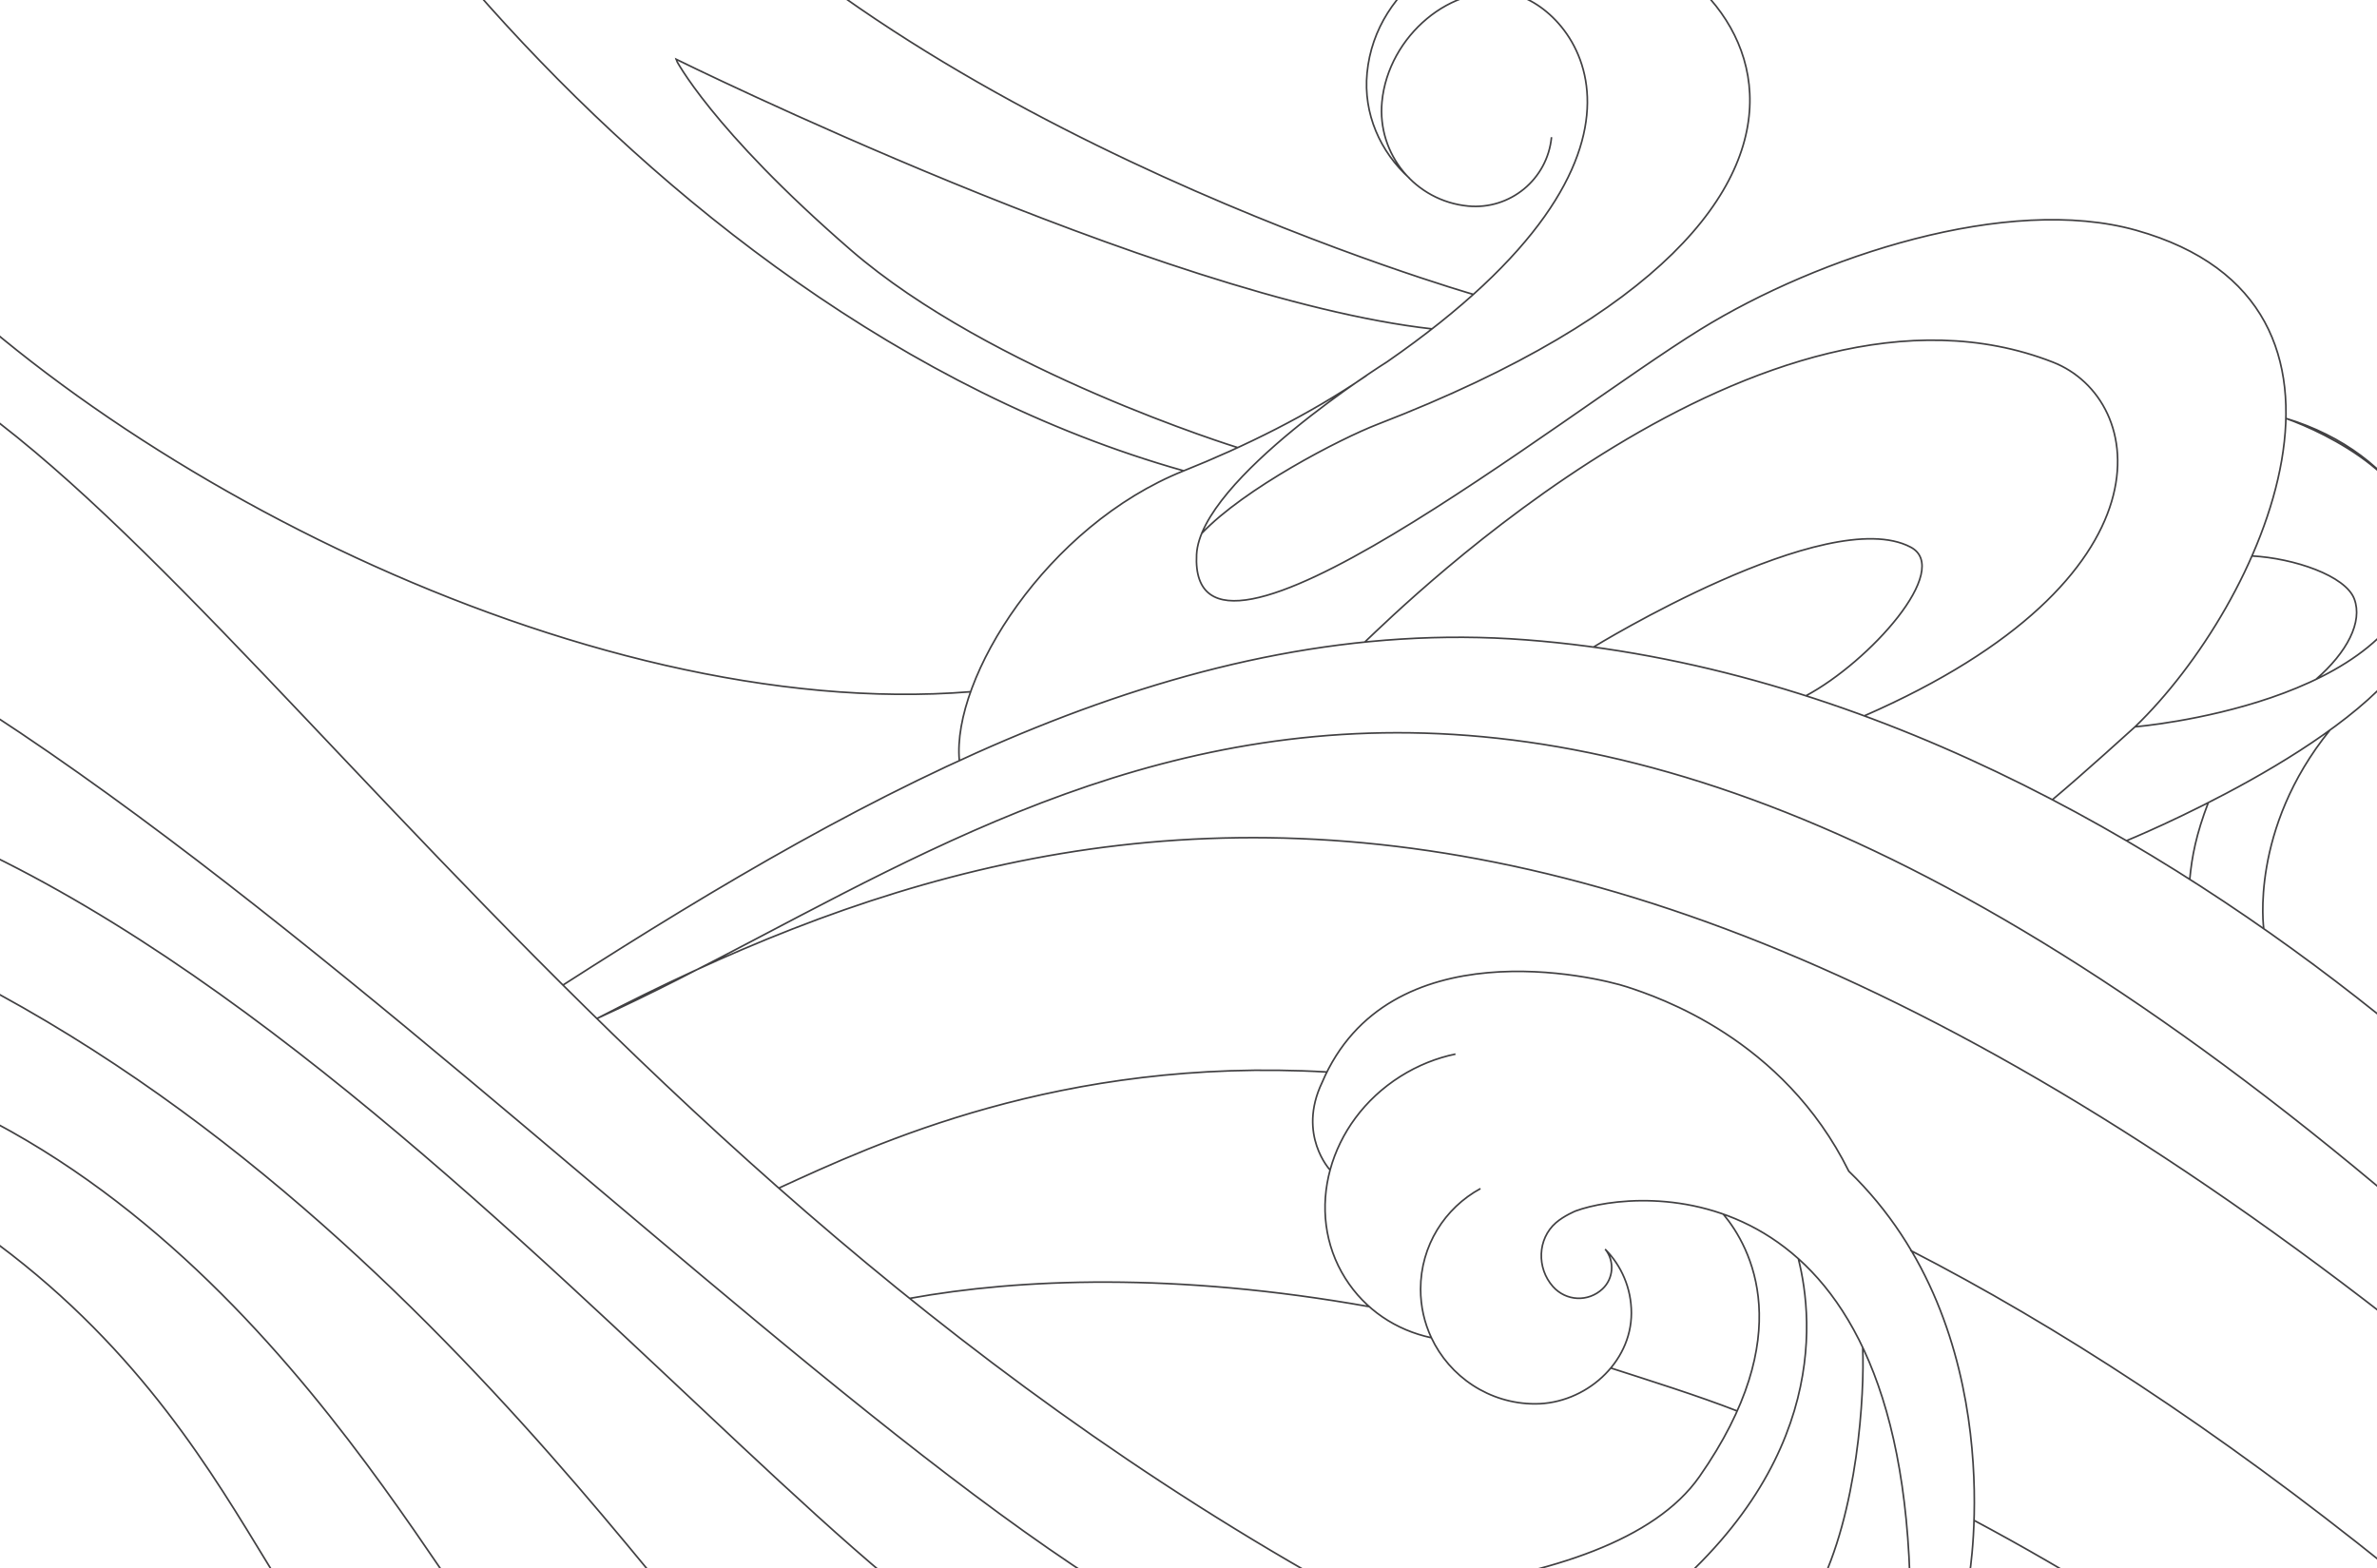 <svg xmlns="http://www.w3.org/2000/svg" fill-rule="evenodd" stroke-miterlimit="10" clip-rule="evenodd" viewBox="0 0 1440 950">
  <path fill="none" d="M0 0h1440v950H0z"/>
  <clipPath id="a">
    <path d="M0 0h1440v950H0z"/>
  </clipPath>
  <g clip-path="url(#a)">
    <path fill="none" stroke="#414042" d="M1157.25 966.366c-3.592-260.706-165.317-246.582-202.632-232.85l-.003-.007s-7.197 2.947-12.082 7.222c-11.187 9.789-11.653 27.426-1.773 38.584 7.904 8.926 21.354 9.578 30.042 1.457 6.649-6.215 7.402-16.603 1.918-23.744l-.337-.343c9.84 9.93 15.918 23.594 15.918 38.678 0 30.353-27.948 55.023-58.297 55.023-27.82 0-51.903-16.54-62.935-40.19-4.146-8.89-6.461-18.806-6.461-29.262 0-26.315 14.665-49.204 36.27-60.94m-15.149-81.489c-11.425 2.365-22.744 6.837-33.345 13.525-43.675 27.556-58.63 82.307-33.403 122.291 12.078 19.143 30.759 31.435 52.18 36.025m325.756 144.83s26.305-149.85-72.911-245.738c-39.844-80.391-115.495-105.419-134.264-111.607-18.769-6.189-144.755-36.097-184.831 57.937-15.119 31.653 4.869 52.985 4.869 52.985m295.039 255.483c24.775-48 28.797-120.09 27.619-148.05m-259.774 146.34c70.786-9.47 133.811-29.36 160.867-68.06 59.953-85.75 31.287-138.816 14.459-158.995m-56.457 247.545c119.635-87.22 111.702-181.99 101.923-220.555M-80.29 126.563C52.01 280.24 352.453 438.048 588.001 419.035m892.56 334.012C888.132 234.246 621.788 498.951 361.67 616.951m1367.434 432.255C1052.045 378.758 667.078 458.887 361.67 616.951m1082.31.064l-3.983-3.096C1309.852 509.838 1127.512 403.1 924.393 387.593 721.274 372.084 530.627 475 341.172 596.633m-121.104 419.733c-65.728-30.96-90.128-223.297-339.758-330.138m596.978 361.258c-58.144-41.05-264.188-390.677-618.768-506.497m457.631 475.377C271.18 977.046 153.02 716.5-87.72 645.273m941.669-537.231c-17.897-16.116-28.13-39.229-25.77-63.821 5.156-53.748 60.123-87.216 114.628-87.216 109.683 0 238.953 165.942-108.377 300.065-22.455 8.679-80.545 38.734-106.402 66.01m366.008 98.392c38.432-20.496 88.939-76.59 63.461-90.037-50.421-26.612-192.143 60.533-192.143 60.533M939.917 83.106c-2.445 25.481-25.084 44.156-50.564 41.711-31.852-3.055-55.195-31.353-52.139-63.205 3.819-39.814 42.39-72.524 79.006-65.174 36.615 7.351 109.814 94.141-75.858 222.704 0 0-113.144 70.97-115.463 116.772-4.902 96.844 220.889-84.317 305.176-136.35 71.704-44.264 186.285-81.929 264.037-60.073 158.989 44.691 76.273 226.705-.686 300.768 0 0-31.925 29.018-50.083 44.173m168.155-42.178c-48.808 60.138-40.084 120.472-40.084 120.472M219.803-285.194c45.646 128.11 147.555 238.126 153.924 226.449 6.369-11.678-105.026-191.504 21.231-45.647 161.231 186.26 497.618 282.721 497.618 282.721M123.71-285.194c8.64 106.534 254.991 475.085 593.405 570.389m150.413-85.967c-164.186-18.4-458.261-163.496-458.261-163.496S430.498 77.84 515.421 151.44c84.86 73.546 234.199 119.622 234.416 119.694m379.556 162.505c189.773-82.926 171.661-191.804 114.25-214.259-174.953-68.428-394.229 148.192-416.868 169.558M472.176 719.529c57.224-26.19 170.326-79.469 331.687-70.16M1157.25 757.37c88.317 45.406 184.98 107.936 290.193 192.626M551.129 786.493c65.995-11.978 160.71-15.978 278.539 5.045m146.166 37.148c22.798 7.38 52.933 16.78 76.656 26.06m143.075 66.05c59.018 31.46 119.854 69.2 181.83 114.25M-229.74 463.816c353.21-17.123 733.077 529.84 867.204 553.07m159.13.15C585.488 989.236 75.96 383.885-229.74 329.353m130.37-128.272c203.03 59.226 449.904 527.976 962.406 789.525m474.767-504.443c-7.339 19.158-9.944 32.6-11.237 46.483m76.436-121.091c18.954-16.495 28.483-34.893 23.229-48.76-5.335-14.083-36.538-24.655-61.974-26.02m-76.029 172.49s141.936-57.935 174.496-119.147c29.019-54.556-8.907-115.876-77.906-136.677 23.855 8.572 87.121 38.208 81.161 85.883-10.942 87.54-171.991 100.889-172.553 100.935m-712.249 20.489c-4.623-50.057 52.91-142.358 135.938-175.553 36.464-14.577 75.71-33.751 110.698-57.666"/>
  </g>
</svg>
